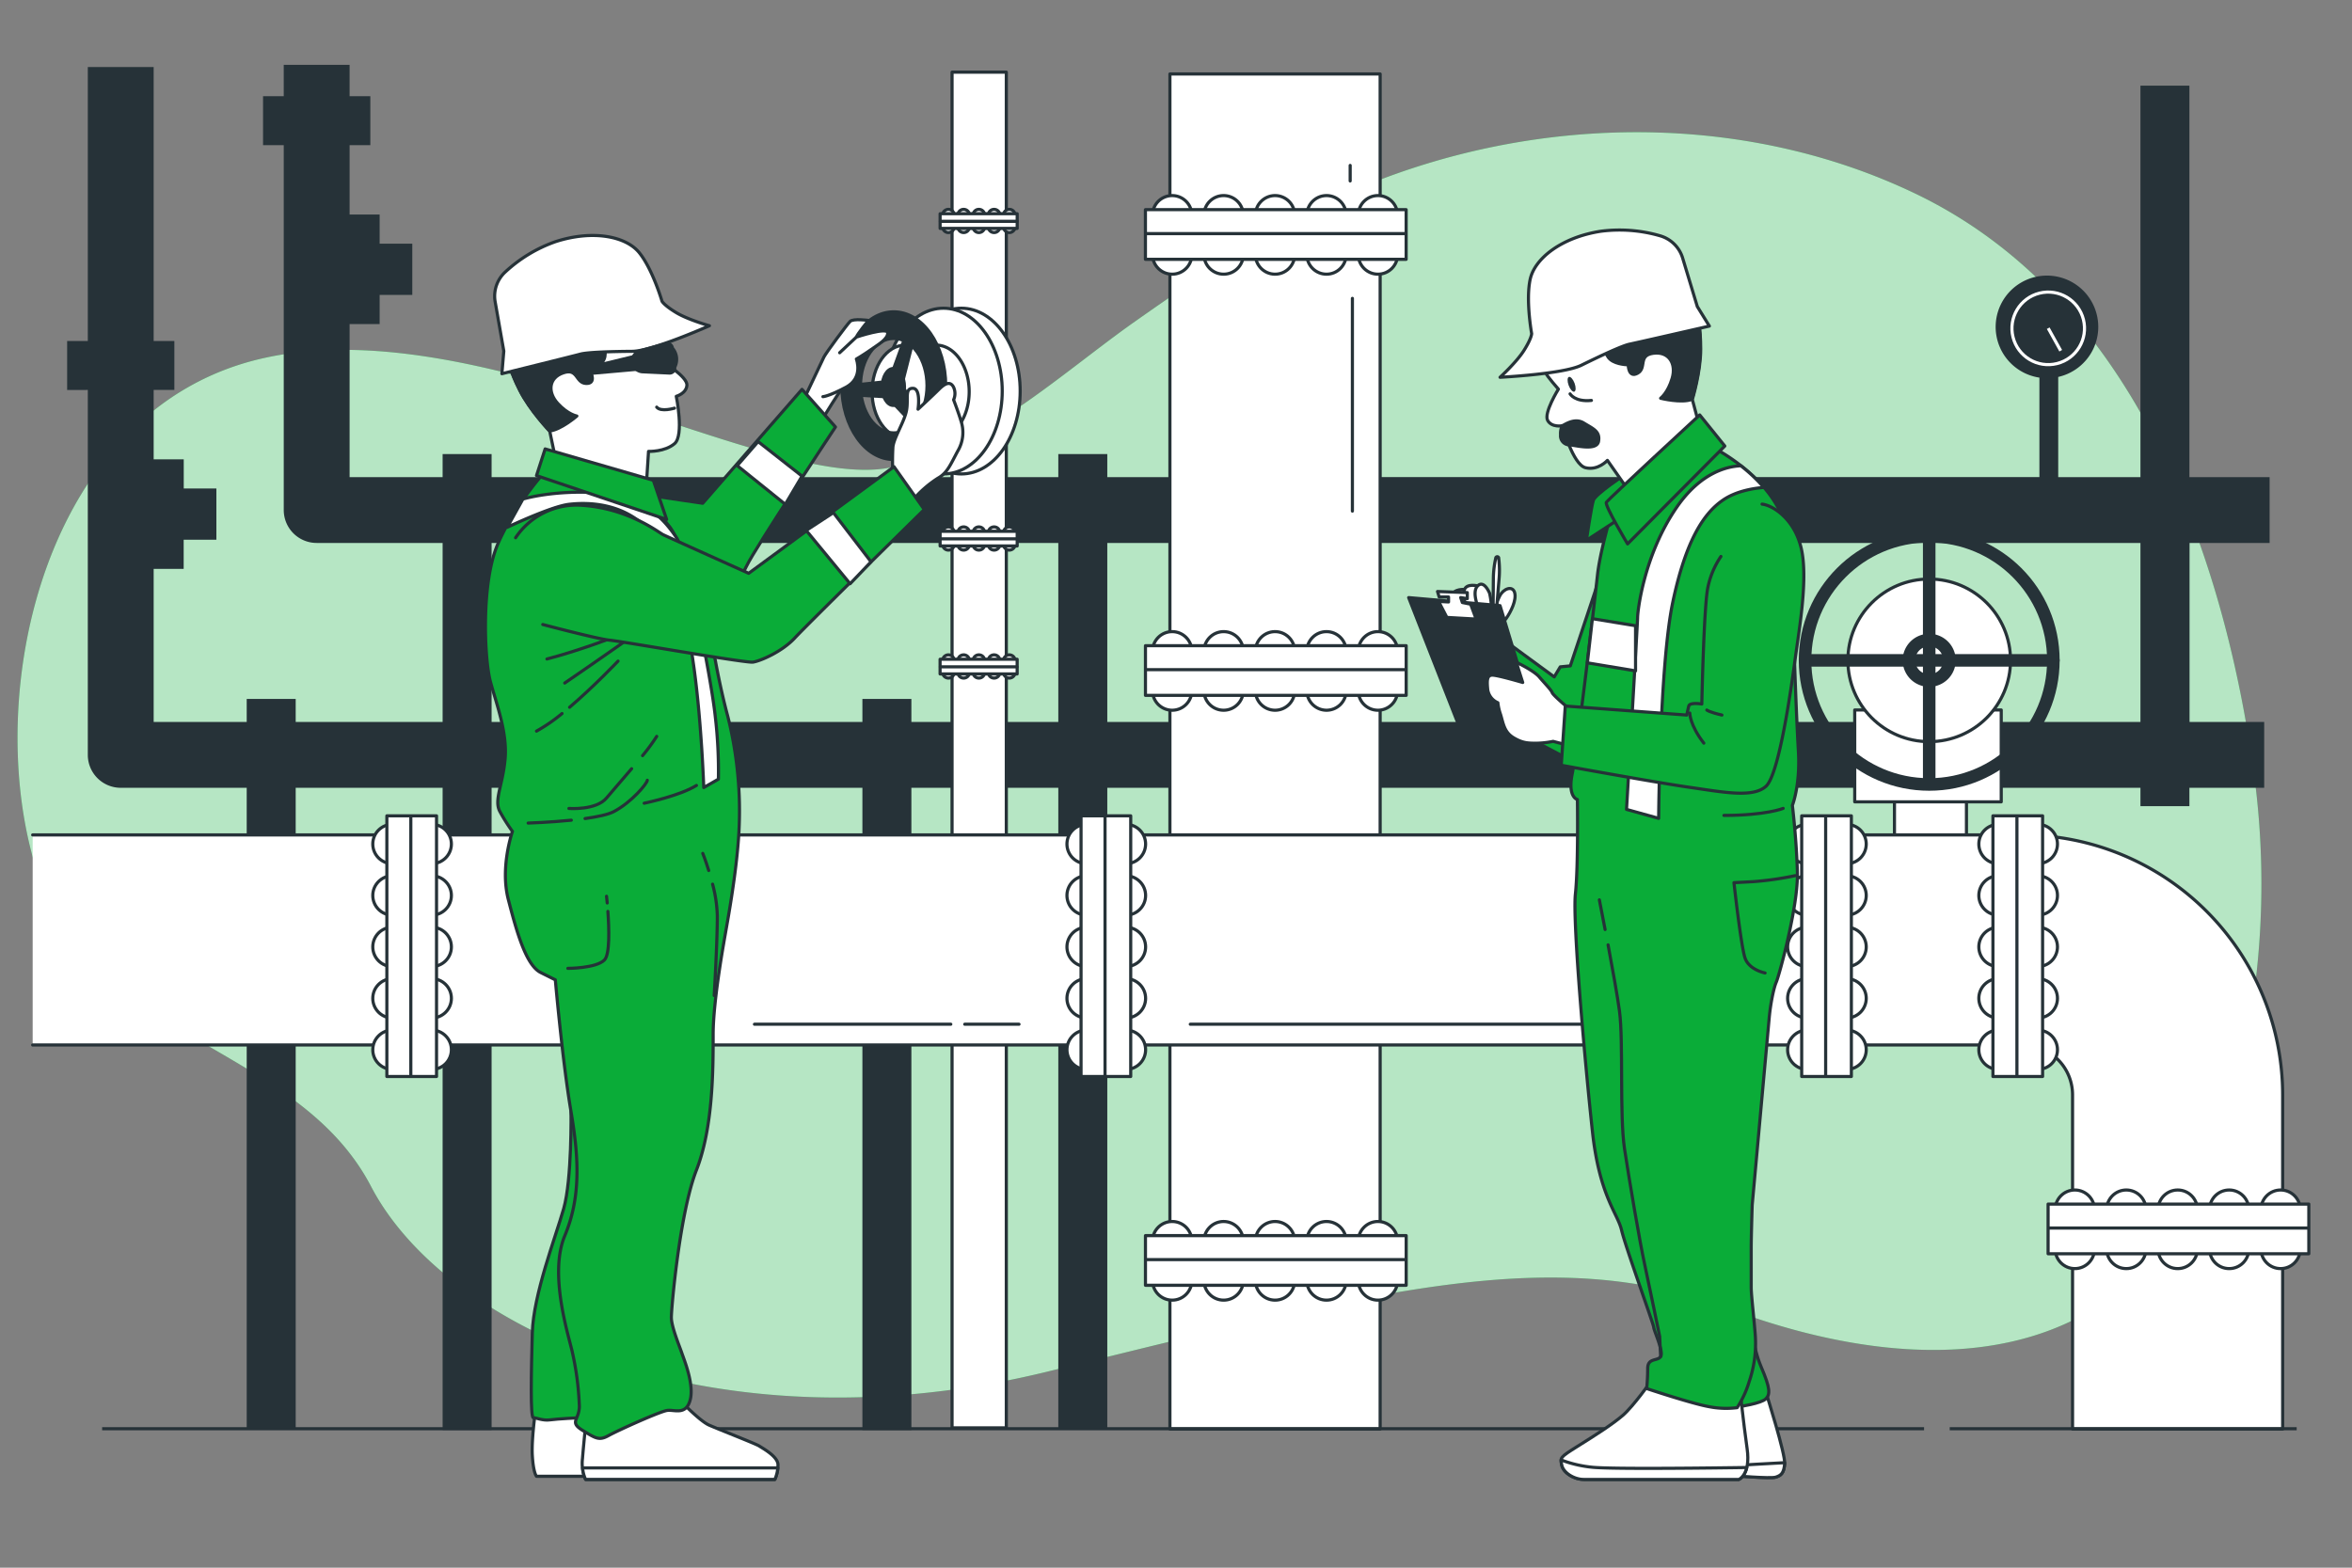 <svg xmlns="http://www.w3.org/2000/svg" viewBox="0 0 750 500"><rect x="0" y="0" width="750" height="500" fill="#808080" stroke="none"/><g id="freepik--background-simple--inject-102"><path d="M692.33,150.78C675.12,113,649.12,80.13,610.71,61.73c-51.32-24.58-112.16-25.19-165.4-6.34C414.93,66.13,388,84.19,361.83,102.6,338.56,119,312,144,283.25,149.23c-38.94,7.16-130.94-50.84-199.94-34.84s-89,106-72,162,83,56,107,102,110,85,216,59,161-41,217-20,133,27,159-61a262.12,262.12,0,0,0,8.52-109C714.52,215.45,706.34,181.51,692.33,150.78Z" style="fill:#0AAC38"></path><path d="M692.33,150.78C675.12,113,649.12,80.13,610.71,61.73c-51.32-24.58-112.16-25.19-165.4-6.34C414.93,66.13,388,84.19,361.83,102.6,338.56,119,312,144,283.25,149.23c-38.94,7.16-130.94-50.84-199.94-34.84s-89,106-72,162,83,56,107,102,110,85,216,59,161-41,217-20,133,27,159-61a262.12,262.12,0,0,0,8.52-109C714.52,215.45,706.34,181.51,692.33,150.78Z" style="fill:#fff;opacity:0.7"></path></g><g id="freepik--pipelines-2--inject-102"><path d="M723.73,173.17v-21H698.15V27.32H682.54V152.17H656.32V120.22a16.36,16.36,0,1,0-6,.22v31.73H353.09v-7.35H337.47v7.35H156.76v-7.35H141.14v7.35H111.48V103.36h9.58V94.07h10.41V77.71H121.06v-9.3h-9.58V46.29h6.61V30.67h-6.61v-10h-21V30.67h-6.6V46.29h6.6V162.67a10.5,10.5,0,0,0,10.5,10.5h40.16v57.09H94.29v-7.35H78.67v7.35H49V181.45h9.57v-9.3H69V155.79H58.59V146.5H49V124.37h6.6V108.76H49V21.37H28v87.39H21.41v15.61H28V240.76a10.5,10.5,0,0,0,10.5,10.5H78.67V455.73H94.29V251.26h46.85V456.07h15.62V251.26H275V456.09h15.62V251.26h46.85V455.51h15.62V251.26H682.54v5.86h15.61v-5.86H722v-21h-23.8V173.17ZM290.62,230.26v-7.35H275v7.35H156.76V173.17H337.47v57.09Zm391.92,0H353.09V173.17H682.54Z" style="fill:#263238"></path><line x1="653.13" y1="104.68" x2="657.12" y2="111.86" style="fill:none;stroke:#fff;stroke-miterlimit:10"></line><circle cx="653.13" cy="104.68" r="11.57" transform="translate(-5.89 161.51) rotate(-14.03)" style="fill:none;stroke:#fff;stroke-miterlimit:10"></circle></g><g id="freepik--pipelines-1--inject-102"><rect x="373.06" y="23.59" width="67.04" height="432.18" style="fill:#fff;stroke:#263238;stroke-linecap:round;stroke-linejoin:round"></rect><line x1="431.25" y1="95.16" x2="431.25" y2="163.01" style="fill:none;stroke:#263238;stroke-linecap:round;stroke-linejoin:round"></line><line x1="430.54" y1="57.71" x2="430.54" y2="52.76" style="fill:none;stroke:#263238;stroke-linecap:round;stroke-linejoin:round"></line><circle cx="439.4" cy="81.18" r="6.27" style="fill:#fff;stroke:#263238;stroke-linecap:round;stroke-linejoin:round"></circle><circle cx="422.99" cy="81.18" r="6.27" style="fill:#fff;stroke:#263238;stroke-linecap:round;stroke-linejoin:round"></circle><circle cx="406.59" cy="81.18" r="6.27" style="fill:#fff;stroke:#263238;stroke-linecap:round;stroke-linejoin:round"></circle><circle cx="390.19" cy="81.18" r="6.27" style="fill:#fff;stroke:#263238;stroke-linecap:round;stroke-linejoin:round"></circle><circle cx="373.78" cy="81.18" r="6.27" style="fill:#fff;stroke:#263238;stroke-linecap:round;stroke-linejoin:round"></circle><path d="M439.4,74.92a6.27,6.27,0,1,1,6.26-6.27A6.27,6.27,0,0,1,439.4,74.92Z" style="fill:#fff;stroke:#263238;stroke-linecap:round;stroke-linejoin:round"></path><path d="M423,74.92a6.27,6.27,0,1,1,6.27-6.27A6.27,6.27,0,0,1,423,74.92Z" style="fill:#fff;stroke:#263238;stroke-linecap:round;stroke-linejoin:round"></path><path d="M406.59,74.92a6.27,6.27,0,1,1,6.27-6.27A6.27,6.27,0,0,1,406.59,74.92Z" style="fill:#fff;stroke:#263238;stroke-linecap:round;stroke-linejoin:round"></path><path d="M390.19,74.92a6.27,6.27,0,1,1,6.26-6.27A6.27,6.27,0,0,1,390.19,74.92Z" style="fill:#fff;stroke:#263238;stroke-linecap:round;stroke-linejoin:round"></path><path d="M373.78,74.92a6.27,6.27,0,1,1,6.27-6.27A6.27,6.27,0,0,1,373.78,74.92Z" style="fill:#fff;stroke:#263238;stroke-linecap:round;stroke-linejoin:round"></path><rect x="398.91" y="33.22" width="15.84" height="83.14" transform="translate(481.61 -332.04) rotate(90)" style="fill:#fff;stroke:#263238;stroke-linecap:round;stroke-linejoin:round"></rect><line x1="448.1" y1="74.51" x2="365.54" y2="74.51" style="fill:none;stroke:#263238;stroke-linecap:round;stroke-linejoin:round"></line><path d="M439.4,226.52a6.27,6.27,0,1,1,6.26-6.27A6.27,6.27,0,0,1,439.4,226.52Z" style="fill:#fff;stroke:#263238;stroke-linecap:round;stroke-linejoin:round"></path><path d="M423,226.52a6.27,6.27,0,1,1,6.27-6.27A6.27,6.27,0,0,1,423,226.52Z" style="fill:#fff;stroke:#263238;stroke-linecap:round;stroke-linejoin:round"></path><path d="M406.59,226.52a6.27,6.27,0,1,1,6.27-6.27A6.27,6.27,0,0,1,406.59,226.52Z" style="fill:#fff;stroke:#263238;stroke-linecap:round;stroke-linejoin:round"></path><path d="M390.19,226.52a6.27,6.27,0,1,1,6.26-6.27A6.27,6.27,0,0,1,390.19,226.52Z" style="fill:#fff;stroke:#263238;stroke-linecap:round;stroke-linejoin:round"></path><path d="M373.78,226.52a6.27,6.27,0,1,1,6.27-6.27A6.27,6.27,0,0,1,373.78,226.52Z" style="fill:#fff;stroke:#263238;stroke-linecap:round;stroke-linejoin:round"></path><circle cx="439.4" cy="207.72" r="6.27" style="fill:#fff;stroke:#263238;stroke-linecap:round;stroke-linejoin:round"></circle><circle cx="422.99" cy="207.72" r="6.27" style="fill:#fff;stroke:#263238;stroke-linecap:round;stroke-linejoin:round"></circle><circle cx="406.59" cy="207.72" r="6.27" style="fill:#fff;stroke:#263238;stroke-linecap:round;stroke-linejoin:round"></circle><circle cx="390.19" cy="207.72" r="6.27" style="fill:#fff;stroke:#263238;stroke-linecap:round;stroke-linejoin:round"></circle><circle cx="373.78" cy="207.72" r="6.27" style="fill:#fff;stroke:#263238;stroke-linecap:round;stroke-linejoin:round"></circle><rect x="398.91" y="172.28" width="15.84" height="83.14" transform="translate(620.68 -192.97) rotate(90)" style="fill:#fff;stroke:#263238;stroke-linecap:round;stroke-linejoin:round"></rect><line x1="448.1" y1="213.58" x2="365.54" y2="213.58" style="fill:none;stroke:#263238;stroke-linecap:round;stroke-linejoin:round"></line><circle cx="439.4" cy="408.4" r="6.27" style="fill:#fff;stroke:#263238;stroke-linecap:round;stroke-linejoin:round"></circle><circle cx="422.99" cy="408.4" r="6.27" style="fill:#fff;stroke:#263238;stroke-linecap:round;stroke-linejoin:round"></circle><circle cx="406.59" cy="408.4" r="6.27" style="fill:#fff;stroke:#263238;stroke-linecap:round;stroke-linejoin:round"></circle><circle cx="390.19" cy="408.4" r="6.27" style="fill:#fff;stroke:#263238;stroke-linecap:round;stroke-linejoin:round"></circle><circle cx="373.78" cy="408.4" r="6.27" style="fill:#fff;stroke:#263238;stroke-linecap:round;stroke-linejoin:round"></circle><path d="M439.4,402.13a6.27,6.27,0,1,1,6.26-6.26A6.27,6.27,0,0,1,439.4,402.13Z" style="fill:#fff;stroke:#263238;stroke-linecap:round;stroke-linejoin:round"></path><path d="M423,402.13a6.27,6.27,0,1,1,6.27-6.26A6.26,6.26,0,0,1,423,402.13Z" style="fill:#fff;stroke:#263238;stroke-linecap:round;stroke-linejoin:round"></path><path d="M406.59,402.13a6.27,6.27,0,1,1,6.27-6.26A6.27,6.27,0,0,1,406.59,402.13Z" style="fill:#fff;stroke:#263238;stroke-linecap:round;stroke-linejoin:round"></path><path d="M390.19,402.13a6.27,6.27,0,1,1,6.26-6.26A6.27,6.27,0,0,1,390.19,402.13Z" style="fill:#fff;stroke:#263238;stroke-linecap:round;stroke-linejoin:round"></path><path d="M373.78,402.13a6.27,6.27,0,1,1,6.27-6.26A6.26,6.26,0,0,1,373.78,402.13Z" style="fill:#fff;stroke:#263238;stroke-linecap:round;stroke-linejoin:round"></path><rect x="398.91" y="360.43" width="15.84" height="83.14" transform="translate(808.83 -4.82) rotate(90)" style="fill:#fff;stroke:#263238;stroke-linecap:round;stroke-linejoin:round"></rect><line x1="448.1" y1="401.73" x2="365.54" y2="401.73" style="fill:none;stroke:#263238;stroke-linecap:round;stroke-linejoin:round"></line><rect x="303.59" y="23.01" width="17.3" height="432.4" style="fill:#fff;stroke:#263238;stroke-linecap:round;stroke-linejoin:round"></rect><circle cx="302.43" cy="169.9" r="1.85" style="fill:#fff;stroke:#263238;stroke-linecap:round;stroke-linejoin:round"></circle><circle cx="307.29" cy="169.9" r="1.85" style="fill:#fff;stroke:#263238;stroke-linecap:round;stroke-linejoin:round"></circle><circle cx="312.14" cy="169.9" r="1.85" style="fill:#fff;stroke:#263238;stroke-linecap:round;stroke-linejoin:round"></circle><circle cx="316.99" cy="169.9" r="1.85" style="fill:#fff;stroke:#263238;stroke-linecap:round;stroke-linejoin:round"></circle><circle cx="321.84" cy="169.9" r="1.85" style="fill:#fff;stroke:#263238;stroke-linecap:round;stroke-linejoin:round"></circle><circle cx="302.43" cy="173.6" r="1.85" style="fill:#fff;stroke:#263238;stroke-linecap:round;stroke-linejoin:round"></circle><circle cx="307.29" cy="173.6" r="1.85" style="fill:#fff;stroke:#263238;stroke-linecap:round;stroke-linejoin:round"></circle><circle cx="312.14" cy="173.6" r="1.85" style="fill:#fff;stroke:#263238;stroke-linecap:round;stroke-linejoin:round"></circle><circle cx="316.99" cy="173.6" r="1.85" style="fill:#fff;stroke:#263238;stroke-linecap:round;stroke-linejoin:round"></circle><circle cx="321.84" cy="173.6" r="1.85" style="fill:#fff;stroke:#263238;stroke-linecap:round;stroke-linejoin:round"></circle><rect x="309.72" y="159.5" width="4.68" height="24.58" transform="translate(140.28 483.85) rotate(-90)" style="fill:#fff;stroke:#263238;stroke-linecap:round;stroke-linejoin:round"></rect><line x1="299.86" y1="171.87" x2="324.27" y2="171.87" style="fill:none;stroke:#263238;stroke-linecap:round;stroke-linejoin:round"></line><circle cx="302.43" cy="68.62" r="1.85" style="fill:#fff;stroke:#263238;stroke-linecap:round;stroke-linejoin:round"></circle><circle cx="307.29" cy="68.62" r="1.85" style="fill:#fff;stroke:#263238;stroke-linecap:round;stroke-linejoin:round"></circle><circle cx="312.14" cy="68.62" r="1.85" style="fill:#fff;stroke:#263238;stroke-linecap:round;stroke-linejoin:round"></circle><circle cx="316.99" cy="68.62" r="1.85" style="fill:#fff;stroke:#263238;stroke-linecap:round;stroke-linejoin:round"></circle><circle cx="321.84" cy="68.62" r="1.85" style="fill:#fff;stroke:#263238;stroke-linecap:round;stroke-linejoin:round"></circle><circle cx="302.43" cy="72.32" r="1.85" style="fill:#fff;stroke:#263238;stroke-linecap:round;stroke-linejoin:round"></circle><circle cx="307.29" cy="72.32" r="1.85" style="fill:#fff;stroke:#263238;stroke-linecap:round;stroke-linejoin:round"></circle><circle cx="312.14" cy="72.32" r="1.85" style="fill:#fff;stroke:#263238;stroke-linecap:round;stroke-linejoin:round"></circle><circle cx="316.99" cy="72.32" r="1.85" style="fill:#fff;stroke:#263238;stroke-linecap:round;stroke-linejoin:round"></circle><circle cx="321.84" cy="72.32" r="1.85" style="fill:#fff;stroke:#263238;stroke-linecap:round;stroke-linejoin:round"></circle><rect x="309.72" y="58.22" width="4.68" height="24.58" transform="translate(241.56 382.57) rotate(-90)" style="fill:#fff;stroke:#263238;stroke-linecap:round;stroke-linejoin:round"></rect><line x1="299.86" y1="70.59" x2="324.27" y2="70.59" style="fill:none;stroke:#263238;stroke-linecap:round;stroke-linejoin:round"></line><circle cx="302.43" cy="210.71" r="1.85" style="fill:#fff;stroke:#263238;stroke-linecap:round;stroke-linejoin:round"></circle><circle cx="307.29" cy="210.71" r="1.85" style="fill:#fff;stroke:#263238;stroke-linecap:round;stroke-linejoin:round"></circle><circle cx="312.14" cy="210.71" r="1.85" style="fill:#fff;stroke:#263238;stroke-linecap:round;stroke-linejoin:round"></circle><circle cx="316.99" cy="210.71" r="1.85" style="fill:#fff;stroke:#263238;stroke-linecap:round;stroke-linejoin:round"></circle><circle cx="321.84" cy="210.71" r="1.85" style="fill:#fff;stroke:#263238;stroke-linecap:round;stroke-linejoin:round"></circle><circle cx="302.43" cy="214.42" r="1.85" style="fill:#fff;stroke:#263238;stroke-linecap:round;stroke-linejoin:round"></circle><circle cx="307.29" cy="214.42" r="1.85" style="fill:#fff;stroke:#263238;stroke-linecap:round;stroke-linejoin:round"></circle><circle cx="312.14" cy="214.42" r="1.85" style="fill:#fff;stroke:#263238;stroke-linecap:round;stroke-linejoin:round"></circle><circle cx="316.99" cy="214.42" r="1.85" style="fill:#fff;stroke:#263238;stroke-linecap:round;stroke-linejoin:round"></circle><circle cx="321.84" cy="214.42" r="1.85" style="fill:#fff;stroke:#263238;stroke-linecap:round;stroke-linejoin:round"></circle><rect x="309.72" y="200.31" width="4.68" height="24.58" transform="translate(99.46 524.67) rotate(-90)" style="fill:#fff;stroke:#263238;stroke-linecap:round;stroke-linejoin:round"></rect><line x1="299.86" y1="212.69" x2="324.27" y2="212.69" style="fill:none;stroke:#263238;stroke-linecap:round;stroke-linejoin:round"></line><ellipse cx="306.56" cy="124.73" rx="18.75" ry="26.43" style="fill:#fff;stroke:#263238;stroke-linecap:round;stroke-linejoin:round"></ellipse><ellipse cx="300.84" cy="124.73" rx="18.75" ry="26.43" style="fill:#fff;stroke:#263238;stroke-linecap:round;stroke-linejoin:round"></ellipse><path d="M298.51,110.07h-9.89v9.74a20.23,20.23,0,0,0,0,10.25v9.74h9.89c5.82,0,10.54-6.65,10.54-14.86S304.33,110.07,298.51,110.07Z" style="fill:#fff;stroke:#263238;stroke-linecap:round;stroke-linejoin:round"></path><ellipse cx="288.62" cy="124.94" rx="10.54" ry="14.86" style="fill:#fff;stroke:#263238;stroke-linecap:round;stroke-linejoin:round"></ellipse><rect x="604.1" y="239.11" width="22.96" height="33.26" style="fill:#fff;stroke:#263238;stroke-linecap:round;stroke-linejoin:round"></rect><rect x="591.43" y="226.44" width="46.72" height="29.3" style="fill:#fff;stroke:#263238;stroke-linecap:round;stroke-linejoin:round"></rect><circle cx="615.18" cy="210.61" r="25.93" style="fill:#fff;stroke:#263238;stroke-linecap:round;stroke-linejoin:round"></circle><circle cx="615.18" cy="210.61" r="39.59" style="fill:none;stroke:#263238;stroke-linecap:round;stroke-linejoin:round;stroke-width:4px"></circle><path d="M621.64,210.61a6.46,6.46,0,1,0-6.46,6.45A6.46,6.46,0,0,0,621.64,210.61Z" style="fill:none;stroke:#263238;stroke-linecap:round;stroke-linejoin:round;stroke-width:4px"></path><line x1="615.18" y1="171.02" x2="615.18" y2="249.4" style="fill:none;stroke:#263238;stroke-linecap:round;stroke-linejoin:round;stroke-width:4px"></line><line x1="575.59" y1="210.61" x2="654.77" y2="210.61" style="fill:none;stroke:#263238;stroke-linecap:round;stroke-linejoin:round;stroke-width:4px"></line><path d="M10.42,266.29H645a83,83,0,0,1,82.89,82.89V455.77h-67V349.18A15.9,15.9,0,0,0,645,333.29H10.42" style="fill:#fff;stroke:#263238;stroke-linecap:round;stroke-linejoin:round"></path><line x1="307.63" y1="326.67" x2="324.94" y2="326.67" style="fill:none;stroke:#263238;stroke-linecap:round;stroke-linejoin:round"></line><line x1="240.58" y1="326.67" x2="303.19" y2="326.67" style="fill:none;stroke:#263238;stroke-linecap:round;stroke-linejoin:round"></line><line x1="540.42" y1="326.67" x2="557.73" y2="326.67" style="fill:none;stroke:#263238;stroke-linecap:round;stroke-linejoin:round"></line><line x1="379.56" y1="326.67" x2="535.98" y2="326.67" style="fill:none;stroke:#263238;stroke-linecap:round;stroke-linejoin:round"></line><path d="M595.1,269.19a6.27,6.27,0,1,1-6.27-6.26A6.27,6.27,0,0,1,595.1,269.19Z" style="fill:#fff;stroke:#263238;stroke-linecap:round;stroke-linejoin:round"></path><path d="M595.1,285.6a6.27,6.27,0,1,1-6.27-6.27A6.27,6.27,0,0,1,595.1,285.6Z" style="fill:#fff;stroke:#263238;stroke-linecap:round;stroke-linejoin:round"></path><path d="M595.1,302a6.27,6.27,0,1,1-6.27-6.26A6.27,6.27,0,0,1,595.1,302Z" style="fill:#fff;stroke:#263238;stroke-linecap:round;stroke-linejoin:round"></path><path d="M595.1,318.41a6.27,6.27,0,1,1-6.27-6.27A6.27,6.27,0,0,1,595.1,318.41Z" style="fill:#fff;stroke:#263238;stroke-linecap:round;stroke-linejoin:round"></path><path d="M595.1,334.81a6.27,6.27,0,1,1-6.27-6.27A6.27,6.27,0,0,1,595.1,334.81Z" style="fill:#fff;stroke:#263238;stroke-linecap:round;stroke-linejoin:round"></path><circle cx="576.3" cy="269.19" r="6.27" style="fill:#fff;stroke:#263238;stroke-linecap:round;stroke-linejoin:round"></circle><circle cx="576.3" cy="285.6" r="6.27" style="fill:#fff;stroke:#263238;stroke-linecap:round;stroke-linejoin:round"></circle><circle cx="576.3" cy="302" r="6.27" style="fill:#fff;stroke:#263238;stroke-linecap:round;stroke-linejoin:round"></circle><circle cx="576.3" cy="318.41" r="6.27" style="fill:#fff;stroke:#263238;stroke-linecap:round;stroke-linejoin:round"></circle><circle cx="576.3" cy="334.81" r="6.27" style="fill:#fff;stroke:#263238;stroke-linecap:round;stroke-linejoin:round"></circle><rect x="574.52" y="260.2" width="15.84" height="83.14" style="fill:#fff;stroke:#263238;stroke-linecap:round;stroke-linejoin:round"></rect><line x1="582.16" y1="260.49" x2="582.16" y2="343.05" style="fill:none;stroke:#263238;stroke-linecap:round;stroke-linejoin:round"></line><circle cx="649.81" cy="269.19" r="6.27" style="fill:#fff;stroke:#263238;stroke-linecap:round;stroke-linejoin:round"></circle><circle cx="649.81" cy="285.6" r="6.27" style="fill:#fff;stroke:#263238;stroke-linecap:round;stroke-linejoin:round"></circle><circle cx="649.81" cy="302" r="6.27" style="fill:#fff;stroke:#263238;stroke-linecap:round;stroke-linejoin:round"></circle><circle cx="649.81" cy="318.41" r="6.27" style="fill:#fff;stroke:#263238;stroke-linecap:round;stroke-linejoin:round"></circle><circle cx="649.81" cy="334.81" r="6.27" style="fill:#fff;stroke:#263238;stroke-linecap:round;stroke-linejoin:round"></circle><path d="M643.55,269.19a6.27,6.27,0,1,1-6.27-6.26A6.27,6.27,0,0,1,643.55,269.19Z" style="fill:#fff;stroke:#263238;stroke-linecap:round;stroke-linejoin:round"></path><path d="M643.55,285.6a6.27,6.27,0,1,1-6.27-6.27A6.27,6.27,0,0,1,643.55,285.6Z" style="fill:#fff;stroke:#263238;stroke-linecap:round;stroke-linejoin:round"></path><path d="M643.55,302a6.27,6.27,0,1,1-6.27-6.26A6.27,6.27,0,0,1,643.55,302Z" style="fill:#fff;stroke:#263238;stroke-linecap:round;stroke-linejoin:round"></path><path d="M643.55,318.41a6.27,6.27,0,1,1-6.27-6.27A6.27,6.27,0,0,1,643.55,318.41Z" style="fill:#fff;stroke:#263238;stroke-linecap:round;stroke-linejoin:round"></path><path d="M643.55,334.81a6.27,6.27,0,1,1-6.27-6.27A6.27,6.27,0,0,1,643.55,334.81Z" style="fill:#fff;stroke:#263238;stroke-linecap:round;stroke-linejoin:round"></path><rect x="635.5" y="260.2" width="15.84" height="83.14" style="fill:#fff;stroke:#263238;stroke-linecap:round;stroke-linejoin:round"></rect><line x1="643.15" y1="260.49" x2="643.15" y2="343.05" style="fill:none;stroke:#263238;stroke-linecap:round;stroke-linejoin:round"></line><circle cx="359.04" cy="269.19" r="6.27" style="fill:#fff;stroke:#263238;stroke-linecap:round;stroke-linejoin:round"></circle><circle cx="359.04" cy="285.6" r="6.27" style="fill:#fff;stroke:#263238;stroke-linecap:round;stroke-linejoin:round"></circle><circle cx="359.04" cy="302" r="6.27" style="fill:#fff;stroke:#263238;stroke-linecap:round;stroke-linejoin:round"></circle><circle cx="359.04" cy="318.41" r="6.27" style="fill:#fff;stroke:#263238;stroke-linecap:round;stroke-linejoin:round"></circle><circle cx="359.04" cy="334.81" r="6.27" style="fill:#fff;stroke:#263238;stroke-linecap:round;stroke-linejoin:round"></circle><path d="M352.77,269.19a6.27,6.27,0,1,1-6.26-6.26A6.27,6.27,0,0,1,352.77,269.19Z" style="fill:#fff;stroke:#263238;stroke-linecap:round;stroke-linejoin:round"></path><path d="M352.77,285.6a6.27,6.27,0,1,1-6.26-6.27A6.26,6.26,0,0,1,352.77,285.6Z" style="fill:#fff;stroke:#263238;stroke-linecap:round;stroke-linejoin:round"></path><path d="M352.77,302a6.27,6.27,0,1,1-6.26-6.26A6.27,6.27,0,0,1,352.77,302Z" style="fill:#fff;stroke:#263238;stroke-linecap:round;stroke-linejoin:round"></path><path d="M352.77,318.41a6.27,6.27,0,1,1-6.26-6.27A6.26,6.26,0,0,1,352.77,318.41Z" style="fill:#fff;stroke:#263238;stroke-linecap:round;stroke-linejoin:round"></path><path d="M352.77,334.81a6.27,6.27,0,1,1-6.26-6.27A6.27,6.27,0,0,1,352.77,334.81Z" style="fill:#fff;stroke:#263238;stroke-linecap:round;stroke-linejoin:round"></path><rect x="344.72" y="260.2" width="15.84" height="83.14" style="fill:#fff;stroke:#263238;stroke-linecap:round;stroke-linejoin:round"></rect><line x1="352.37" y1="260.49" x2="352.37" y2="343.05" style="fill:none;stroke:#263238;stroke-linecap:round;stroke-linejoin:round"></line><circle cx="137.67" cy="269.19" r="6.27" style="fill:#fff;stroke:#263238;stroke-linecap:round;stroke-linejoin:round"></circle><circle cx="137.67" cy="285.6" r="6.27" style="fill:#fff;stroke:#263238;stroke-linecap:round;stroke-linejoin:round"></circle><circle cx="137.67" cy="302" r="6.27" style="fill:#fff;stroke:#263238;stroke-linecap:round;stroke-linejoin:round"></circle><circle cx="137.67" cy="318.41" r="6.27" style="fill:#fff;stroke:#263238;stroke-linecap:round;stroke-linejoin:round"></circle><circle cx="137.67" cy="334.81" r="6.27" style="fill:#fff;stroke:#263238;stroke-linecap:round;stroke-linejoin:round"></circle><circle cx="125.14" cy="269.19" r="6.27" style="fill:#fff;stroke:#263238;stroke-linecap:round;stroke-linejoin:round"></circle><circle cx="125.14" cy="285.6" r="6.27" style="fill:#fff;stroke:#263238;stroke-linecap:round;stroke-linejoin:round"></circle><circle cx="125.14" cy="302" r="6.27" style="fill:#fff;stroke:#263238;stroke-linecap:round;stroke-linejoin:round"></circle><circle cx="125.14" cy="318.41" r="6.27" style="fill:#fff;stroke:#263238;stroke-linecap:round;stroke-linejoin:round"></circle><circle cx="125.14" cy="334.81" r="6.27" style="fill:#fff;stroke:#263238;stroke-linecap:round;stroke-linejoin:round"></circle><rect x="123.36" y="260.2" width="15.84" height="83.14" style="fill:#fff;stroke:#263238;stroke-linecap:round;stroke-linejoin:round"></rect><line x1="131" y1="260.49" x2="131" y2="343.05" style="fill:none;stroke:#263238;stroke-linecap:round;stroke-linejoin:round"></line><circle cx="727.24" cy="398.34" r="6.27" style="fill:#fff;stroke:#263238;stroke-linecap:round;stroke-linejoin:round"></circle><circle cx="710.84" cy="398.34" r="6.27" style="fill:#fff;stroke:#263238;stroke-linecap:round;stroke-linejoin:round"></circle><circle cx="694.43" cy="398.34" r="6.27" style="fill:#fff;stroke:#263238;stroke-linecap:round;stroke-linejoin:round"></circle><circle cx="678.03" cy="398.34" r="6.27" style="fill:#fff;stroke:#263238;stroke-linecap:round;stroke-linejoin:round"></circle><circle cx="661.62" cy="398.34" r="6.27" style="fill:#fff;stroke:#263238;stroke-linecap:round;stroke-linejoin:round"></circle><circle cx="727.24" cy="385.81" r="6.27" style="fill:#fff;stroke:#263238;stroke-linecap:round;stroke-linejoin:round"></circle><circle cx="710.84" cy="385.81" r="6.27" style="fill:#fff;stroke:#263238;stroke-linecap:round;stroke-linejoin:round"></circle><circle cx="694.43" cy="385.81" r="6.27" style="fill:#fff;stroke:#263238;stroke-linecap:round;stroke-linejoin:round"></circle><circle cx="678.03" cy="385.81" r="6.27" style="fill:#fff;stroke:#263238;stroke-linecap:round;stroke-linejoin:round"></circle><circle cx="661.62" cy="385.81" r="6.27" style="fill:#fff;stroke:#263238;stroke-linecap:round;stroke-linejoin:round"></circle><rect x="686.75" y="350.38" width="15.84" height="83.14" transform="translate(1086.61 -302.72) rotate(90)" style="fill:#fff;stroke:#263238;stroke-linecap:round;stroke-linejoin:round"></rect><line x1="735.94" y1="391.67" x2="653.38" y2="391.67" style="fill:none;stroke:#263238;stroke-linecap:round;stroke-linejoin:round"></line></g><g id="freepik--Floor--inject-102"><line x1="621.72" y1="455.68" x2="732.36" y2="455.68" style="fill:none;stroke:#263238;stroke-miterlimit:10"></line><line x1="32.57" y1="455.68" x2="613.54" y2="455.68" style="fill:none;stroke:#263238;stroke-miterlimit:10"></line></g><g id="freepik--character-2--inject-102"><path d="M509.38,186.44l-8.64,25.93-3.21.32-1.92,3.2L479,203.73v27.21l22.41,11.84a68.33,68.33,0,0,0,7.68-3.2c2.24-1.28,6.08-58.58,6.08-58.58Z" style="fill:#0AAC38;stroke:#263238;stroke-linecap:round;stroke-linejoin:round"></path><path d="M563.32,444.71s6,19,5.77,22.09-1.2,3.85-2.89,4.33-13.44-.48-13.44-.48l-.72-24.5Z" style="fill:#fff;stroke:#263238;stroke-linecap:round;stroke-linejoin:round"></path><path d="M569.09,466.8v-.29c-5.14.26-13.24.74-16.43.93l.1,3.21s11.76,1,13.44.48S568.85,469.92,569.09,466.8Z" style="fill:#fff;stroke:#263238;stroke-linecap:round;stroke-linejoin:round"></path><path d="M558.28,420.94s.48,8.41,3.36,15.13,2.88,8.64,1.44,10.08-7.92,2.41-10.56,2.89-1.92-7.93-1.92-13.21S556.36,419.5,558.28,420.94Z" style="fill:#0AAC38;stroke:#263238;stroke-linecap:round;stroke-linejoin:round"></path><path d="M526.59,440.39s-5.77,8.17-9.13,11.05-8.64,6.24-14.4,9.84-5.53,3.6-5.05,6,3.85,4.57,7,4.57h49.46s3.84-1.44,2.64-9.85-2.4-19.93-2.4-19.93Z" style="fill:#fff;stroke:#263238;stroke-linecap:round;stroke-linejoin:round"></path><path d="M557,468.05c-9.59.14-41.57.56-48.89-.05a38.44,38.44,0,0,1-10.3-2.36,6.14,6.14,0,0,0,.21,1.64c.48,2.4,3.85,4.57,7,4.57h49.46S556.24,471.17,557,468.05Z" style="fill:#fff;stroke:#263238;stroke-linecap:round;stroke-linejoin:round"></path><path d="M515.14,159.23s-4.8,15.36-5.76,24.33-6.4,55.38-8,63.07S503,255,503,255s.32,21.13-.64,30.09,3.2,55.39,5.44,75.88,8,25.93,9.28,31.37,10.25,30.09,10.25,31,3.2,7.69,2.24,9.29-4.16.32-4.16,3.84-.32,6.4-.32,6.4,14.4,4.81,19.85,5.77a27.9,27.9,0,0,0,9,.32,32,32,0,0,0,3.84-8.33,37.37,37.37,0,0,0,1.92-15c-.32-4.49-1.28-12.49-1.28-15V398.05c0-3.84.32-13.76.32-13.76l5.44-59.87c.32-3.52,1.28-9,2.24-11.2s7-24.33,6.73-34.9-1.6-21.45-1.6-21.45,2.56-6.4,1.92-17.29-1.28-29.45-1.28-30.41,1.6-32.65-4.48-45.78-21.77-20.81-21.77-20.81Z" style="fill:#0AAC38;stroke:#263238;stroke-linecap:round;stroke-linejoin:round"></path><path d="M555.12,148.56c-4,.14-12.66,1.9-20.45,13.23-10.56,15.37-12.48,33.29-12.48,35.21s-3.53,61.15-3.53,61.15L528.91,261s.32-49,4.48-68.83,9.92-28.49,16-32.65c4.32-3,10.08-3.81,13.06-4.06A51.71,51.71,0,0,0,555.12,148.56Z" style="fill:#fff;stroke:#263238;stroke-linecap:round;stroke-linejoin:round"></path><polygon points="521.54 199.57 507.78 197.32 506.18 211.41 521.54 213.97 521.54 199.57" style="fill:#fff;stroke:#263238;stroke-linecap:round;stroke-linejoin:round"></polygon><path d="M518.34,151.22s-9.6,6.41-10.24,8.33-2.24,12.8-2.24,12.8l13.76-9Z" style="fill:#0AAC38;stroke:#263238;stroke-linecap:round;stroke-linejoin:round"></path><path d="M493.94,112.53s-1.38,5.46-1,6.47,4,5.11,4,5.11-4.76,7.66-3.42,10,4.69,1.67,4.69,1.67,3.34,12.39,7.36,13.39,7-2.34,7-2.34l7,10,22.75-19.41-2.67-10s2.67-8.7,2.67-16.07-1-9.7-1-9.7l-48,9.21Z" style="fill:#fff;stroke:#263238;stroke-linecap:round;stroke-linejoin:round"></path><path d="M541.31,101.65l-29.58,7.15-.21.88s0,3.35,2,5,5.69,1.67,5.69,1.67,0,4.36,3,2.68,0-5.69,5-6.36,7.37,3.35,6,8-3.68,6.35-3.68,6.35,6.69,1.68,10,.34c0,0,2.67-8.7,2.67-16.07S541.31,101.65,541.31,101.65Z" style="fill:#263238;stroke:#263238;stroke-linecap:round;stroke-linejoin:round"></path><path d="M502.09,122.22c.48,1.3.45,2.51-.07,2.7s-1.33-.71-1.81-2-.45-2.51.07-2.7S501.61,120.92,502.09,122.22Z" style="fill:#263238"></path><path d="M500.66,125.62s1.51,2.65,6.81,2.09" style="fill:none;stroke:#263238;stroke-linecap:round;stroke-linejoin:round"></path><path d="M498.14,135.78a6,6,0,0,0-.51,2.91,2.89,2.89,0,0,0,2.84,3.21c1.51,0,8.71,2.09,9.27-1.13s-1.7-4-4.73-5.87S498.64,135.72,498.14,135.78Z" style="fill:#263238;stroke:#263238;stroke-linecap:round;stroke-linejoin:round"></path><path d="M488.41,106.4s0,1.45-2.4,5.29-7.68,8.64-7.68,8.64,20.16-1,25.93-3.84,13-6.24,15.36-6.72S545.08,104,545.08,104l-3.85-6.24-4.66-15.42a10.56,10.56,0,0,0-7.29-7.16,46.48,46.48,0,0,0-18.78-1.43c-12.49,1.92-21.13,8.64-22.57,15.37S488.41,106.4,488.41,106.4Z" style="fill:#fff;stroke:#263238;stroke-linecap:round;stroke-linejoin:round"></path><path d="M542,132.34s-29.13,26.89-29.77,27.85S519,173.47,519,173.47L550,142.26Z" style="fill:#0AAC38;stroke:#263238;stroke-linecap:round;stroke-linejoin:round"></path><path d="M467,188s-3.51-.26-3.88,1.89,2.5,8.36,4.8,8.83,2.76-.53,2.57-1.53S467,188,467,188Z" style="fill:#fff;stroke:#263238;stroke-linecap:round;stroke-linejoin:round"></path><path d="M471.19,186.87S467.78,186,467,188s.89,8.67,3.06,9.57,2.81,0,2.81-1S471.19,186.87,471.19,186.87Z" style="fill:#fff;stroke:#263238;stroke-linecap:round;stroke-linejoin:round"></path><path d="M475,189.22s-1.76-4.4-3.81-2.35.29,7.34,1.17,9.39,3.23,2.64,3.23-1.17A23.49,23.49,0,0,0,475,189.22Z" style="fill:#fff;stroke:#263238;stroke-linecap:round;stroke-linejoin:round"></path><path d="M478.24,190.05s-3.06,6.12-2,8.16,2.68,1,4.08-1,3.32-5.74,2.68-8.16S479.39,187.75,478.24,190.05Z" style="fill:#fff;stroke:#263238;stroke-linecap:round;stroke-linejoin:round"></path><path d="M477,177.81a30.91,30.91,0,0,0-.8,6.7l-.1,11.41,1-.13.92-11.15a31.69,31.69,0,0,0,0-5.51l-.13-1.26a.49.49,0,0,0-.88-.06Z" style="fill:#fff;stroke:#263238;stroke-linecap:round;stroke-linejoin:round"></path><polygon points="484.73 214.29 478.33 193.16 449.19 190.6 464.88 230.62 491.13 236.38 484.73 214.29" style="fill:#263238;stroke:#263238;stroke-linecap:round;stroke-linejoin:round"></polygon><polygon points="458.74 191.82 461.38 196.92 470.71 197.45 468.95 192.7 466.31 192.17 465.78 190.59 467.89 190.94 467.89 189 458.39 188.65 458.92 190.41 461.91 190.41 461.91 191.99 458.74 191.82" style="fill:#fff;stroke:#263238;stroke-linecap:round;stroke-linejoin:round"></polygon><path d="M500.53,226.19s-5.28-4.4-5.58-5.28-2.35-2.93-4.11-5-7.33-4.69-7.33-4.69l2.05,6.45s-7.92-2.34-9.68-2.34-1.76,1.76-1.47,4.69a5.4,5.4,0,0,0,3.23,4.11,17,17,0,0,0,.88,3.81c.88,2.94,1.17,5.58,4.11,7.34s4.69,1.76,7.33,1.76a27.93,27.93,0,0,0,5.29-.59l5.57,1.47Z" style="fill:#fff;stroke:#263238;stroke-linecap:round;stroke-linejoin:round"></path><path d="M548.76,177.48a27.4,27.4,0,0,0-4.17,9.92c-1.28,6.08-1.92,37.14-1.92,37.14s-3.84-.64-4.16.64-.64,2.88-.64,2.88l-38.74-2.88-1.28,18.89s29.78,5.44,40.66,7,20.49,3.52,24.65-.32,8-31.06,9.29-40.66,4.16-25.61,1.92-35.22-9.29-13.76-12.49-14.08" style="fill:#0AAC38;stroke:#263238;stroke-linecap:round;stroke-linejoin:round"></path><path d="M538.83,227.42s0,3.84,4.48,9.6" style="fill:none;stroke:#263238;stroke-linecap:round;stroke-linejoin:round"></path><path d="M544.27,226.46s.65.64,4.81,1.6" style="fill:none;stroke:#263238;stroke-linecap:round;stroke-linejoin:round"></path><path d="M568.61,257.83s-5.45,2.24-18.89,2.24" style="fill:none;stroke:#263238;stroke-linecap:round;stroke-linejoin:round"></path><path d="M572.45,279.28A100.85,100.85,0,0,1,559,281.2l-6.08.32s2.24,20.17,3.52,24,6.4,4.8,6.4,4.8" style="fill:none;stroke:#263238;stroke-linecap:round;stroke-linejoin:round"></path><path d="M512.78,301.36c1.43,7.63,3,16.39,3.64,21.14,1.28,9.6,0,33.29,1.6,43.86s4.81,29.45,6.41,36.82,4.8,23.05,4.8,23.05l.32,6.4" style="fill:none;stroke:#263238;stroke-linecap:round;stroke-linejoin:round"></path><path d="M510,287s.79,4,1.83,9.46" style="fill:none;stroke:#263238;stroke-linecap:round;stroke-linejoin:round"></path></g><g id="freepik--character-1--inject-102"><polygon points="288.97 106.57 283.49 121.64 273.08 122.73 273.36 126.02 282.94 126.57 291.71 135.88 294.17 134.24 287.6 122.73 291.43 107.67 288.97 106.57" style="fill:#263238;stroke:#263238;stroke-linecap:round;stroke-linejoin:round"></polygon><path d="M288.42,123.42c0,3.25-1.59,5.89-3.56,5.89s-3.56-2.64-3.56-5.89,1.59-5.89,3.56-5.89S288.42,120.16,288.42,123.42Z" style="fill:#263238;stroke:#263238;stroke-linecap:round;stroke-linejoin:round"></path><path d="M285,99.45c-9.15,0-16.57,10.55-16.57,23.56s7.42,23.55,16.57,23.55S301.57,136,301.57,123,294.15,99.45,285,99.45Zm0,38.62c-5.86,0-10.6-6.74-10.6-15.06s4.74-15.07,10.6-15.07,10.6,6.75,10.6,15.07S290.85,138.07,285,138.07Z" style="fill:#263238;stroke:#263238;stroke-linecap:round;stroke-linejoin:round"></path><path d="M256.74,126.51s5.34-11.33,6-12.66,7.34-10.34,8.34-11.34,5.84-.32,5.84-.32-3.51,4.32-3.84,5.32,2.33,7.67-1.34,12-10,15-10,15Z" style="fill:#fff;stroke:#263238;stroke-linecap:round;stroke-linejoin:round"></path><path d="M267.74,112.51l5.34-5s10-3.33,10-1.33-3,3.67-5.34,5.33-4.66,3-4.66,3,2.33,6-3.34,9-7.33,3-7.33,3" style="fill:#fff;stroke:#263238;stroke-linecap:round;stroke-linejoin:round"></path><path d="M203.74,157.51l20.34,3,31.66-36.33,10.67,12s-25.67,38.67-28.33,44.33-5,6.67-8.34,7.34-22-2.67-22-2.67Z" style="fill:#0AAC38;stroke:#263238;stroke-linecap:round;stroke-linejoin:round"></path><polygon points="241.75 140.85 255.75 151.85 250.41 160.85 235.08 148.51 241.75 140.85" style="fill:#fff;stroke:#263238;stroke-linecap:round;stroke-linejoin:round"></polygon><path d="M209,104s3.65,4.21,3.8,5.24-1.23,6.28-1.23,6.28,7.61,4.65,7.47,7.31-3.39,3.57-3.39,3.57,2.55,12.42-.54,15.09-8.31,2.48-8.31,2.48l-.68,10.57-28.73-7-2.1-10.06s-6.24-6.49-9.52-13-3.43-9-3.43-9l46.5-13.25Z" style="fill:#fff;stroke:#263238;stroke-linecap:round;stroke-linejoin:round"></path><path d="M162.29,115.44l29.29-6.86.58.69s1.49,3,.46,5.33-4.28,4-4.28,4,1.94,3.84-1.46,3.7-2.54-5-7.27-3.38-5,6.23-1.74,9.77,6.08,4,6.08,4-5.16,4.46-8.71,4.76c0,0-6.24-6.49-9.52-13S162.29,115.44,162.29,115.44Z" style="fill:#263238;stroke:#263238;stroke-linecap:round;stroke-linejoin:round"></path><path d="M211.1,96.09s.65,1.27,4.48,3.59,10.63,4.21,10.63,4.21S208,112,201.6,112.05s-14.22.26-16.56.9-25,6.24-25,6.24l.61-7.22-2.75-15.69a10.45,10.45,0,0,1,3.25-9.56,45.92,45.92,0,0,1,15.95-9.63c11.87-3.86,22.5-1.77,26.76,3.52S211.1,96.09,211.1,96.09Z" style="fill:#fff;stroke:#263238;stroke-linecap:round;stroke-linejoin:round"></path><polygon points="183.75 119.5 203.04 117.79 202.62 113.59 182.33 118.49 183.75 119.5" style="fill:#263238;stroke:#263238;stroke-linecap:round;stroke-linejoin:round"></polygon><path d="M201.76,116h0a3.4,3.4,0,0,0,3.15,2.58l8.53.4a1.65,1.65,0,0,0,1.72-1.85l.15-.34a5.45,5.45,0,0,0-.73-5.57l-.17-.21a1.65,1.65,0,0,0-2.08-1.4l-8.17,2.27A3.41,3.41,0,0,0,201.76,116Z" style="fill:#263238;stroke:#263238;stroke-linecap:round;stroke-linejoin:round"></path><path d="M171.08,447.51s-1.67,11-1.34,16.67,1.34,6.67,1.34,6.67h48.66s0-6.67-3.66-10a83.56,83.56,0,0,0-12.34-8.67c-3.33-2-11-7.33-11-7.33Z" style="fill:#fff;stroke:#263238;stroke-linecap:round;stroke-linejoin:round"></path><path d="M182.08,354.51s.33,21.67-2.34,31-9.66,27.34-10,39.67-.66,27,.34,27,3,1,5.33.67,9.33-.67,9.33-.67l4-.67V435.18c0-14.67-4.66-27-4-39.67s7.34-21,4-33.33S182.08,350.18,182.08,354.51Z" style="fill:#0AAC38;stroke:#263238;stroke-linecap:round;stroke-linejoin:round"></path><path d="M216.74,446.51s6.34,6.67,9.34,8,15,6,16,6.67,6,3.33,6,6a11.46,11.46,0,0,1-1,4.67H186.74a12.47,12.47,0,0,1-1-6.67c.34-4.33,1.34-14,1.34-14s6-6.67,13.66-8S216.74,446.51,216.74,446.51Z" style="fill:#fff;stroke:#263238;stroke-linecap:round;stroke-linejoin:round"></path><path d="M186.74,471.85h60.34a11.5,11.5,0,0,0,.95-3.67H185.78A10.41,10.41,0,0,0,186.74,471.85Z" style="fill:#fff;stroke:#263238;stroke-linecap:round;stroke-linejoin:round"></path><path d="M173.41,150.85s-9.33,10.33-14.67,22.66-4.33,36.67-2.33,44,5.33,16,4.67,24.34-3.67,13.33-1.67,17a58.47,58.47,0,0,0,4,6.33s-4,11.33-1.33,21.67,5.66,21,10.33,23.33l4.67,2.33s2.33,26.34,5,42,3,27.67-2,39.67,1,31,2.33,36.67a92.26,92.26,0,0,1,2.33,17.66c0,4.34-3.33,5,1,7.67s5.34,3.33,8.34,1.67,16.33-7.67,18.66-8,6,1.66,7.34-3.34-2-13-2.67-15-3.33-8.33-3.33-11.33,2.66-33.33,8-47,5.33-32.33,5.33-43.33,3.67-30.67,4-32.67,4-21.33,4.33-34.67a123.09,123.09,0,0,0-3.66-34c-2.34-8.66-4-18-4-18s-9-35.66-14.67-42.66-4.67-6-13.33-9.34S173.41,150.85,173.41,150.85Z" style="fill:#0AAC38;stroke:#263238;stroke-linecap:round;stroke-linejoin:round"></path><path d="M166.74,159.18s9.67-3,24.67-2,21.33,10,24.33,14.33,11,44.34,12.34,57a148.74,148.74,0,0,1,1,20l-4.67,2.67s-.67-20-3-37.33-6.67-37-15-45.34-19.33-8.33-25-7.66-19.67,7.33-19.67,7.33Z" style="fill:#fff;stroke:#263238;stroke-linecap:round;stroke-linejoin:round"></path><polygon points="173.83 143.18 208.33 153.18 212.58 165.68 171.08 151.68 173.83 143.18" style="fill:#0AAC38;stroke:#263238;stroke-linecap:round;stroke-linejoin:round"></polygon><path d="M196.74,202.85s-12,4.66-22.33,7.33" style="fill:none;stroke:#263238;stroke-linecap:round;stroke-linejoin:round"></path><path d="M203.08,201.85s-10.34,7.33-23,16" style="fill:none;stroke:#263238;stroke-linecap:round;stroke-linejoin:round"></path><path d="M179.22,227.58a52.49,52.49,0,0,1-8.14,5.6" style="fill:none;stroke:#263238;stroke-linecap:round;stroke-linejoin:round"></path><path d="M197.08,210.85s-7.57,8-15.45,14.73" style="fill:none;stroke:#263238;stroke-linecap:round;stroke-linejoin:round"></path><path d="M204.9,241a60.52,60.52,0,0,0,4.51-6.14" style="fill:none;stroke:#263238;stroke-linecap:round;stroke-linejoin:round"></path><path d="M181.41,257.85s8.67.66,12-3.34c1.65-2,4.85-5.59,8-9.34" style="fill:none;stroke:#263238;stroke-linecap:round;stroke-linejoin:round"></path><path d="M186.56,261.07c3.88-.54,7.36-1.26,9.18-2.22,5.67-3,10.67-9,10.67-10" style="fill:none;stroke:#263238;stroke-linecap:round;stroke-linejoin:round"></path><path d="M168.41,262.51s6.79-.21,13.77-.92" style="fill:none;stroke:#263238;stroke-linecap:round;stroke-linejoin:round"></path><path d="M193.84,290.68c.39,5.43.67,13.74-1.1,15.5-2.66,2.67-11.66,2.67-11.66,2.67" style="fill:none;stroke:#263238;stroke-linecap:round;stroke-linejoin:round"></path><path d="M193.41,285.85s.1.82.22,2.15" style="fill:none;stroke:#263238;stroke-linecap:round;stroke-linejoin:round"></path><path d="M205.41,256.18s11.33-2.33,16.67-5.67" style="fill:none;stroke:#263238;stroke-linecap:round;stroke-linejoin:round"></path><path d="M215.08,130.18s-4.34,1.33-5.67-.33" style="fill:none;stroke:#263238;stroke-linecap:round;stroke-linejoin:round"></path><path d="M226,277.65c-1-3.23-1.9-5.47-1.9-5.47" style="fill:none;stroke:#263238;stroke-linecap:round;stroke-linejoin:round"></path><path d="M227.74,317.51s1-17,1-25.33A43.54,43.54,0,0,0,227.23,282" style="fill:none;stroke:#263238;stroke-linecap:round;stroke-linejoin:round"></path><path d="M284.74,151.51a76.77,76.77,0,0,1,0-9c.34-3,3.67-8,4.34-11.66s-.67-7,2-7,1.66,6.66,1.66,6.66,4.67-4.33,6.67-6.33,3.67-2.67,4.67-.67a4.83,4.83,0,0,1,0,4s1.66,4.34,2.33,6.67a11.54,11.54,0,0,1-1,9.67c-2.33,4.33-3.33,7-6.33,8.66a35.66,35.66,0,0,0-8,7c-.67,1-2,2.67-2,2.67Z" style="fill:#fff;stroke:#263238;stroke-linecap:round;stroke-linejoin:round"></path><path d="M164.41,171.51a23.36,23.36,0,0,1,21.33-10.33c14.67,1,24.34,8.67,25.67,9.33s27.33,12.34,27.33,12.34l46.34-34,9.66,13.66s-37.33,36.67-41.33,41-11,7.34-13.33,7.67-42-6.67-45.67-7-21.33-5-21.33-5" style="fill:#0AAC38;stroke:#263238;stroke-linecap:round;stroke-linejoin:round"></path><polygon points="257.08 169.18 271.08 186.18 277.75 179.18 265.75 163.51 257.08 169.18" style="fill:#fff;stroke:#263238;stroke-linecap:round;stroke-linejoin:round"></polygon></g></svg>